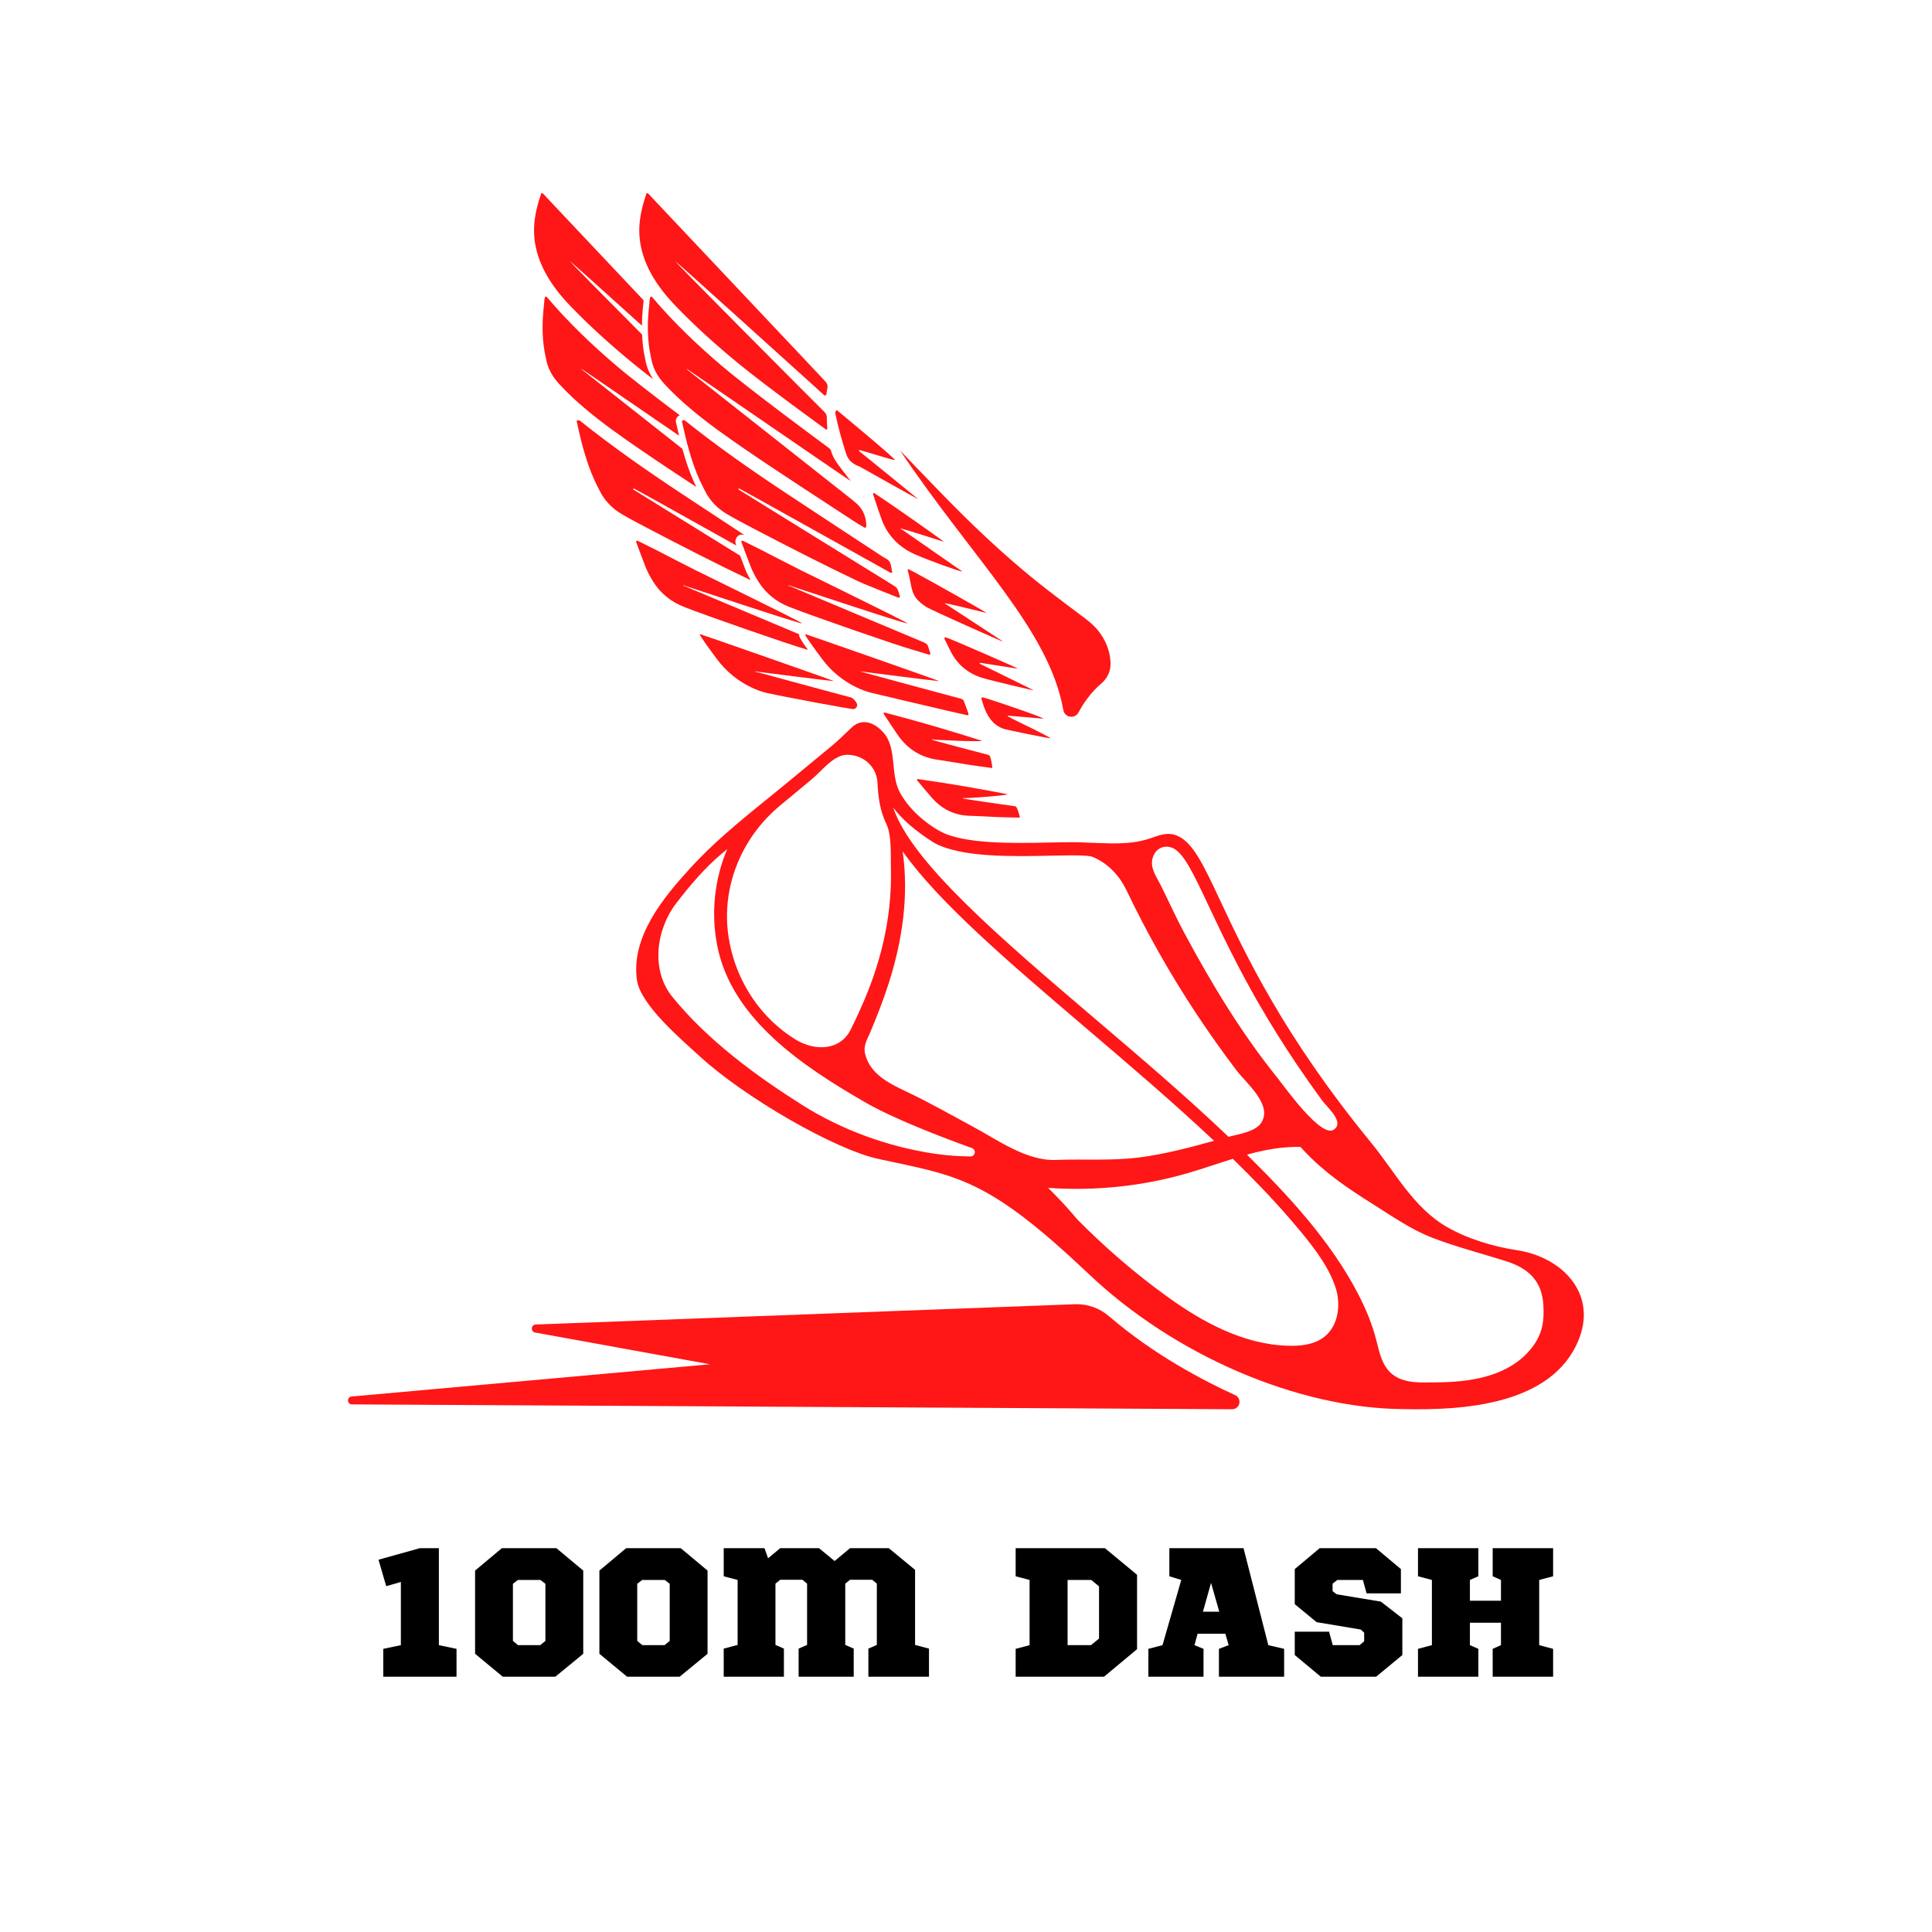 <svg xmlns="http://www.w3.org/2000/svg" xmlns:xlink="http://www.w3.org/1999/xlink" width="700" zoomAndPan="magnify" viewBox="0 0 525 525" height="700" preserveAspectRatio="xMidYMid meet" version="1.0"><defs><g/><clipPath id="8cf75d72b0"><path d="M 94.164 354 L 337 354 L 337 383 L 94.164 383 Z M 94.164 354 " clip-rule="nonzero"/></clipPath><clipPath id="fb856b775f"><path d="M 173 52.398 L 225 52.398 L 225 117 L 173 117 Z M 173 52.398 " clip-rule="nonzero"/></clipPath><clipPath id="9f40ab0f85"><path d="M 145 52.398 L 178 52.398 L 178 104 L 145 104 Z M 145 52.398 " clip-rule="nonzero"/></clipPath></defs><g clip-path="url(#8cf75d72b0)"><path fill="#ff1616" d="M 301.426 357.723 C 298.848 355.496 295.555 354.285 292.152 354.41 L 145.598 359.922 C 144.273 359.957 144.129 361.863 145.426 362.102 L 192.922 370.727 L 95.543 379.488 C 94.188 379.609 94.273 381.621 95.637 381.629 L 334.793 382.945 C 336.957 382.957 337.609 380.012 335.641 379.117 C 326.863 375.121 313.375 368.02 301.426 357.723 " fill-opacity="1" fill-rule="nonzero"/></g><path fill="#ff1616" d="M 293.082 193.582 C 296.004 188.148 299.305 185.734 299.559 185.488 C 301.035 184.043 301.824 182.301 301.777 180.211 C 301.703 177.352 300.77 174.781 299.195 172.434 C 298.082 170.77 296.617 169.367 295.02 168.168 C 291.59 165.598 288.16 163.031 284.773 160.41 C 275.559 153.281 267.016 145.391 258.809 137.121 C 254.336 132.617 244.914 122.742 244.578 122.414 L 244.574 122.414 C 264.719 152.336 285.059 171.098 288.945 192.941 C 289.316 195.031 292.082 195.449 293.082 193.582 " fill-opacity="1" fill-rule="nonzero"/><g clip-path="url(#fb856b775f)"><path fill="#ff1616" d="M 183.555 83.105 C 188.879 88.648 194.586 93.77 200.512 98.648 C 208.027 104.836 224.297 116.613 224.547 116.77 C 224.934 116.605 224.789 116.312 224.781 116.07 C 224.75 115.227 224.664 114.375 224.68 113.527 C 224.691 112.832 224.43 112.336 223.941 111.855 C 221.934 109.895 183.727 71.539 183.633 71.133 C 183.629 71.133 183.621 71.129 183.617 71.129 C 183.617 71.121 183.617 71.117 183.617 71.109 C 183.496 71.023 183.488 70.977 183.594 70.984 C 183.605 70.988 183.609 71.059 183.617 71.109 C 183.621 71.113 183.625 71.117 183.629 71.121 C 183.629 71.125 183.633 71.129 183.633 71.133 C 183.637 71.133 183.641 71.133 183.645 71.137 C 183.633 71.105 183.617 71.078 183.613 71.043 C 183.625 71.074 183.641 71.105 183.656 71.137 C 183.984 71.219 212.039 96.645 222.617 106.168 C 222.891 106.414 223.145 106.703 223.445 106.91 C 223.727 107.105 223.906 107.605 224.332 107.43 C 224.641 107.297 224.586 106.875 224.645 106.57 C 225.051 104.453 225.047 104.449 223.598 102.918 C 208.09 86.473 192.578 70.023 177.062 53.582 C 176.68 53.172 176.352 52.68 175.84 52.438 C 175.734 52.516 175.68 52.535 175.668 52.574 C 174.68 55.5 173.883 58.473 173.742 61.582 C 173.539 66.234 174.773 70.512 177.02 74.527 C 178.797 77.699 181.051 80.5 183.555 83.105 " fill-opacity="1" fill-rule="nonzero"/></g><path fill="#ff1616" d="M 177.551 81.133 C 177.352 80.898 177.199 80.598 176.832 80.543 C 176.43 81.215 176.527 81.984 176.441 82.707 C 175.938 86.941 175.844 91.18 176.562 95.402 C 176.688 96.133 176.863 96.855 176.992 97.586 C 177.461 100.18 178.734 102.348 180.484 104.266 C 182.73 106.73 185.18 108.992 187.727 111.141 C 192.297 115.004 197.18 118.438 202.102 121.828 C 211.945 128.594 222 135.043 231.988 141.594 C 232.871 142.168 233.773 142.723 234.688 143.25 C 235.215 143.562 235.43 143.395 235.41 142.75 C 235.34 140.406 234.52 138.398 232.766 136.824 C 232.332 136.434 231.883 136.062 231.43 135.703 C 219.164 125.984 186.812 100.52 186.645 100.367 C 186.613 100.34 186.617 100.273 186.605 100.227 C 186.695 100.203 231.066 130.777 231.176 130.699 C 230.141 129.359 229.07 128.047 228.066 126.676 C 227.129 125.395 226.234 124.07 225.82 122.5 C 225.68 121.965 225.25 121.75 224.883 121.477 C 223.012 120.098 203.535 105.723 196.082 99.371 C 189.473 93.738 183.199 87.754 177.551 81.133 " fill-opacity="1" fill-rule="nonzero"/><path fill="#ff1616" d="M 186.27 114.383 C 186.145 114.285 185.996 114.223 185.859 114.145 C 185.668 114.223 185.473 114.301 185.281 114.379 C 186.484 119.883 187.816 125.344 190.141 130.5 C 190.598 131.516 191.133 132.492 191.633 133.492 C 193.004 136.227 195.109 138.285 197.715 139.801 C 200.004 141.133 202.344 142.363 204.688 143.586 C 209.277 145.98 213.871 148.379 218.496 150.715 C 223.215 153.098 227.957 155.445 232.727 157.727 C 234.871 158.75 237.109 159.586 239.309 160.492 C 240.824 161.113 242.352 161.711 243.883 162.312 C 244.059 162.383 244.266 162.52 244.445 162.312 C 244.621 162.121 244.492 161.914 244.438 161.719 C 244.422 161.668 244.406 161.617 244.391 161.566 C 243.852 159.723 243.844 159.738 242.188 158.715 C 231.848 152.324 201.051 133.273 200.844 133.117 C 200.742 133.043 200.559 132.984 200.691 132.812 C 200.73 132.766 200.887 132.789 200.984 132.812 C 201.25 132.875 231.141 149.625 238.219 153.531 C 239.328 154.145 240.43 154.77 241.543 155.387 C 241.805 155.535 242.055 155.75 242.395 155.641 C 242.406 155.539 242.438 155.426 242.418 155.328 C 242.227 154.453 242.18 153.492 241.781 152.719 C 241.402 151.984 240.477 151.691 239.773 151.227 C 231.031 145.48 222.273 139.762 213.555 133.98 C 204.211 127.793 195.023 121.391 186.27 114.383 " fill-opacity="1" fill-rule="nonzero"/><path fill="#ff1616" d="M 217.391 154.84 C 213.895 153.09 210.434 151.266 206.953 149.484 C 205.355 148.664 203.742 147.875 202.129 147.078 C 201.953 146.992 201.742 146.957 201.57 146.902 C 201.406 147.086 201.453 147.234 201.508 147.387 C 202.328 149.57 203.121 151.762 203.977 153.938 C 204.539 155.367 205.262 156.73 206.082 158.031 C 208.121 161.285 210.965 163.543 214.523 164.945 C 220.383 167.254 242.656 175.02 247.941 176.543 C 249.52 176.992 251.078 177.492 252.586 177.953 C 252.938 177.652 252.777 177.402 252.703 177.164 C 252.555 176.711 252.355 176.27 252.254 175.805 C 252.102 175.168 251.695 174.824 251.121 174.594 C 249.699 174.02 214.844 159.359 214.844 159.359 C 214.703 159.32 214.551 159.293 214.418 159.23 C 214.336 159.191 214.285 159.098 214.219 159.027 C 214.312 159.008 246.277 169.688 246.617 169.406 C 245.367 168.504 220.559 156.426 217.391 154.84 " fill-opacity="1" fill-rule="nonzero"/><path fill="#ff1616" d="M 237.008 188.32 C 239.84 188.984 253.121 192.148 256.938 193.02 C 258.742 193.434 260.551 193.836 262.355 194.242 C 262.602 194.297 262.848 194.332 263.113 194.383 C 263.27 193.84 262.996 193.477 262.867 193.094 C 262.594 192.289 262.273 191.504 261.996 190.699 C 261.852 190.258 261.605 189.992 261.137 189.875 C 260.008 189.598 233.703 182.484 233.57 182.418 C 233.496 182.387 255.098 185.219 255.137 185.035 C 254.262 184.668 219.664 172.539 218.898 172.336 C 218.875 172.328 218.828 172.395 218.785 172.434 C 218.711 172.73 221.91 177.078 223.363 179.031 C 225.848 182.363 228.957 184.949 232.688 186.754 C 234.062 187.422 235.5 187.969 237.008 188.32 " fill-opacity="1" fill-rule="nonzero"/><path fill="#ff1616" d="M 244.016 199.809 C 246.648 203.547 250.195 205.809 254.762 206.449 C 257.535 206.836 260.297 207.359 263.066 207.789 C 265.25 208.125 267.445 208.402 269.648 208.715 C 269.645 207.906 269.262 206.07 269.027 205.543 C 268.902 205.277 268.688 205.152 268.422 205.086 C 267.703 204.906 253.203 201.137 253.215 200.984 C 253.23 200.805 253.664 200.953 253.664 200.953 C 254.199 201.082 266.598 201.656 266.793 201.289 C 257.973 198.492 249.129 195.887 240.207 193.582 C 240.023 193.992 240.262 194.176 240.395 194.383 C 241.594 196.195 242.766 198.027 244.016 199.809 " fill-opacity="1" fill-rule="nonzero"/><path fill="#ff1616" d="M 253.293 216.859 C 256.031 219.934 259.438 221.59 263.586 221.688 C 266.109 221.746 268.633 221.938 271.152 222.031 C 273.141 222.105 275.129 222.133 277.133 222.18 C 277.051 221.457 276.52 219.852 276.25 219.41 C 276.113 219.184 275.91 219.094 275.664 219.062 C 275.004 218.973 261.648 217.102 261.641 216.957 C 261.637 216.801 262.039 216.887 262.039 216.887 C 262.531 216.949 273.676 216.184 273.816 215.832 C 265.641 214.242 257.461 212.824 249.246 211.68 C 249.125 212.066 249.355 212.211 249.5 212.379 C 250.754 213.875 251.992 215.395 253.293 216.859 " fill-opacity="1" fill-rule="nonzero"/><path fill="#ff1616" d="M 256.473 147.223 L 256.473 147.219 C 256.469 147.07 243.82 138.125 237.445 133.906 C 237.113 134.227 237.309 134.469 237.379 134.676 C 238.078 136.797 238.758 138.922 239.523 141.016 C 241.156 145.488 244.242 148.668 248.523 150.586 C 252.141 152.207 261.273 155.504 261.504 155.309 C 257.484 152.508 245.141 143.918 245.141 143.918 C 245.098 143.914 245.035 143.922 245 143.898 C 244.887 143.816 244.781 143.719 244.672 143.629 C 244.828 143.445 256.07 147.094 256.473 147.223 " fill-opacity="1" fill-rule="nonzero"/><path fill="#ff1616" d="M 268.109 166.574 C 267.973 166.359 252.844 157.828 248.145 155.312 C 247.688 155.07 247.211 154.852 246.754 154.629 C 246.684 154.75 246.629 154.797 246.637 154.832 C 248.062 160.039 247.137 161.957 251.68 164.91 C 253.066 165.805 272.609 174.512 272.652 174.383 C 267.809 171.227 257.512 164.492 257.207 164.281 C 257.207 164.281 256.758 164.219 256.777 163.945 C 256.789 163.785 265.094 165.809 268.109 166.574 " fill-opacity="1" fill-rule="nonzero"/><path fill="#ff1616" d="M 233.562 126.766 C 233.562 126.766 249.16 135.555 249.523 135.641 C 249.523 135.641 233.477 122.551 233.383 122.52 C 233.418 122.449 233.445 122.32 233.492 122.312 C 233.863 122.254 242.152 124.934 243.203 125.039 C 243.406 124.668 227.434 111.48 227.434 111.48 C 227.082 111.551 227.074 111.875 226.961 112.121 C 227.688 115.914 228.758 119.617 229.926 123.297 C 230.496 125.098 231.816 126.18 233.562 126.766 " fill-opacity="1" fill-rule="nonzero"/><path fill="#ff1616" d="M 266.453 180.121 C 266.605 180.137 275.441 181.527 276.621 181.715 C 276.695 181.582 260.012 174.359 257.805 173.48 C 257.465 173.348 257.105 173.266 256.762 173.16 C 256.508 173.434 256.691 173.668 256.797 173.891 C 257.305 174.941 257.82 175.984 258.344 177.023 C 260.172 180.609 263.031 182.973 266.836 184.18 C 269.102 184.895 280.895 187.676 280.898 187.57 C 277.887 186.094 266.523 180.496 266.383 180.438 C 266.301 180.398 266.246 180.309 266.184 180.238 C 266.141 180.227 266.098 180.219 266.055 180.207 C 266.094 180.207 266.129 180.211 266.168 180.219 C 266.266 180.184 266.363 180.113 266.453 180.121 " fill-opacity="1" fill-rule="nonzero"/><path fill="#ff1616" d="M 285.57 200.645 C 284.215 199.727 277.191 196.355 275.156 195.355 C 274.875 195.219 274.621 195.035 274.348 194.867 C 274.215 194.824 274.07 194.801 273.945 194.734 C 273.883 194.699 273.871 194.586 273.836 194.508 C 273.879 194.496 273.93 194.469 273.973 194.477 C 274.164 194.512 281.746 195.113 283.531 195.293 C 283.375 194.902 272.926 191.34 268.594 189.949 C 268.09 189.785 267.578 189.648 267.07 189.508 C 266.859 189.453 266.641 189.668 266.695 189.875 C 267.273 191.93 267.941 193.941 269.297 195.633 C 270.176 196.738 271.297 197.531 272.609 198.012 C 273.648 198.391 285.57 200.758 285.57 200.645 " fill-opacity="1" fill-rule="nonzero"/><g clip-path="url(#9f40ab0f85)"><path fill="#ff1616" d="M 154.957 83.105 C 160.277 88.648 165.984 93.77 171.91 98.648 C 173.469 99.934 175.406 101.457 177.5 103.07 C 176.422 101.422 175.715 99.707 175.387 97.875 C 175.328 97.547 175.266 97.227 175.195 96.906 C 175.109 96.496 175.023 96.086 174.953 95.672 C 174.695 94.152 174.559 92.562 174.488 90.934 C 164.664 81.043 155.078 71.34 155.027 71.133 C 155.023 71.133 155.02 71.129 155.016 71.129 C 155.012 71.121 155.012 71.117 155.012 71.109 C 154.895 71.023 154.887 70.977 154.988 70.984 C 155 70.988 155.004 71.059 155.012 71.109 C 155.016 71.113 155.02 71.117 155.027 71.121 C 155.027 71.125 155.027 71.129 155.027 71.133 C 155.031 71.133 155.035 71.133 155.039 71.137 C 155.027 71.105 155.016 71.078 155.008 71.043 C 155.023 71.074 155.035 71.105 155.051 71.137 C 155.242 71.184 164.543 79.559 174.441 88.496 C 174.461 86.59 174.57 84.613 174.824 82.516 C 174.844 82.355 174.852 82.195 174.855 82.035 C 174.863 81.898 174.875 81.75 174.887 81.594 C 166.078 72.254 157.273 62.914 148.465 53.582 C 148.078 53.172 147.754 52.68 147.238 52.438 C 147.137 52.516 147.074 52.535 147.062 52.574 C 146.078 55.5 145.285 58.473 145.145 61.582 C 144.938 66.234 146.176 70.512 148.422 74.527 C 150.191 77.699 152.453 80.5 154.957 83.105 " fill-opacity="1" fill-rule="nonzero"/></g><path fill="#ff1616" d="M 184.664 112.871 L 184.715 112.852 C 178.5 108.16 171.359 102.68 167.484 99.371 C 160.871 93.738 154.598 87.754 148.953 81.133 C 148.75 80.898 148.594 80.598 148.23 80.543 C 147.824 81.215 147.926 81.984 147.84 82.707 C 147.336 86.941 147.246 91.18 147.961 95.402 C 148.086 96.133 148.262 96.855 148.395 97.586 C 148.859 100.18 150.137 102.348 151.879 104.266 C 154.133 106.73 156.574 108.992 159.125 111.141 C 163.699 115.004 168.578 118.438 173.5 121.828 C 178.699 125.398 183.957 128.883 189.234 132.34 C 189.035 131.949 188.836 131.562 188.652 131.168 C 187.285 128.137 186.273 125.035 185.43 121.965 C 172.301 111.609 158.156 100.473 158.047 100.367 C 158.012 100.34 158.016 100.273 158.004 100.227 C 158.055 100.211 172.184 109.926 184.52 118.391 C 184.227 117.16 183.953 115.934 183.688 114.727 C 183.516 113.953 183.93 113.168 184.664 112.871 " fill-opacity="1" fill-rule="nonzero"/><path fill="#ff1616" d="M 163.027 133.492 C 164.406 136.227 166.512 138.285 169.117 139.801 C 171.398 141.133 173.742 142.363 176.086 143.586 C 180.676 145.98 185.273 148.379 189.895 150.715 C 194.559 153.07 199.246 155.387 203.957 157.645 C 203.359 156.586 202.859 155.559 202.457 154.531 C 202 153.363 201.562 152.184 201.125 151.008 C 188.328 143.094 172.395 133.23 172.242 133.117 C 172.137 133.043 171.957 132.984 172.09 132.812 C 172.125 132.766 172.289 132.789 172.383 132.812 C 172.578 132.859 188.707 141.879 200.082 148.23 L 199.984 147.953 C 199.59 146.902 200.047 146.164 200.355 145.82 C 200.777 145.344 201.441 145.156 202.047 145.348 C 202.141 145.371 202.238 145.398 202.332 145.426 C 196.531 141.621 190.734 137.812 184.949 133.98 C 175.613 127.793 166.426 121.391 157.668 114.383 C 157.547 114.285 157.395 114.223 157.258 114.145 C 157.062 114.223 156.871 114.301 156.68 114.379 C 157.883 119.883 159.215 125.344 161.539 130.5 C 161.996 131.516 162.531 132.492 163.027 133.492 " fill-opacity="1" fill-rule="nonzero"/><path fill="#ff1616" d="M 175.371 153.938 C 175.938 155.367 176.664 156.73 177.48 158.031 C 179.523 161.285 182.363 163.543 185.922 164.945 C 191.781 167.254 214.051 175.02 219.34 176.543 C 219.41 176.562 219.48 176.582 219.551 176.602 C 217.359 173.57 217.07 172.902 217.141 172.344 C 207.016 168.098 186.246 159.359 186.246 159.359 C 186.102 159.32 185.949 159.293 185.816 159.23 C 185.734 159.191 185.684 159.098 185.617 159.027 C 185.711 159.008 217.676 169.688 218.016 169.406 C 216.766 168.504 191.957 156.426 188.793 154.84 C 185.293 153.09 181.832 151.266 178.355 149.484 C 176.754 148.664 175.141 147.875 173.531 147.078 C 173.348 146.992 173.141 146.957 172.969 146.902 C 172.809 147.086 172.855 147.234 172.91 147.387 C 173.723 149.57 174.516 151.762 175.371 153.938 " fill-opacity="1" fill-rule="nonzero"/><path fill="#ff1616" d="M 204.082 186.754 C 205.461 187.422 206.898 187.969 208.406 188.32 C 211.082 188.949 231.578 192.844 232.078 192.695 C 234.223 191.707 231.648 189.652 231.418 189.582 C 230.594 189.324 229.742 189.133 228.91 188.91 C 226.375 188.227 223.836 187.543 221.301 186.859 C 216.355 185.52 211.406 184.191 206.465 182.832 C 205.996 182.707 205.414 182.633 204.969 182.418 C 204.895 182.387 226.496 185.219 226.539 185.035 C 225.66 184.668 191.066 172.539 190.301 172.336 C 190.273 172.328 190.227 172.395 190.184 172.434 C 190.109 172.73 193.305 177.078 194.766 179.031 C 197.246 182.363 200.359 184.949 204.082 186.754 " fill-opacity="1" fill-rule="nonzero"/><path fill="#ff1616" d="M 418.949 360.938 C 418.898 361.133 418.844 361.32 418.785 361.516 C 418.043 363.906 416.605 366.039 414.859 367.836 C 408.609 374.262 399.07 375.562 390.527 375.637 C 386.52 375.668 381.793 376.105 378.434 373.504 C 375.613 371.316 374.863 367.648 374.043 364.367 C 372.922 359.891 371.133 355.602 369.004 351.516 C 361.551 337.215 350.234 325.016 338.844 313.766 C 343.652 312.441 348.496 311.527 353.422 311.676 C 353.73 312.016 354.035 312.355 354.344 312.691 C 359.637 318.398 366.09 322.832 372.652 326.945 C 378.055 330.336 383.344 334.09 389.34 336.391 C 395.758 338.852 402.43 340.574 409.012 342.629 C 415.289 344.59 418.969 347.988 419.387 354.531 C 419.523 356.672 419.488 358.863 418.949 360.938 Z M 359.812 363.316 C 357.125 365.402 353.5 365.789 350.094 365.695 C 337.902 365.367 326.812 359.301 317.168 352.34 C 308.488 346.074 300.332 339.039 292.809 331.426 C 290.297 328.426 287.621 325.559 284.828 322.793 C 297.621 323.688 310.582 322.34 322.871 318.754 C 326.91 317.578 330.941 316.156 335 314.895 C 340.52 320.27 345.891 325.812 350.906 331.66 C 355.363 336.859 361.012 343.551 363.02 350.184 C 364.414 354.77 363.602 360.379 359.812 363.316 Z M 264.125 311.98 C 265.352 312.418 265.043 314.246 263.738 314.246 C 261.09 314.242 257.676 314.066 253.758 313.477 C 241.289 311.598 228.789 307.078 218.047 300.305 C 205.422 292.34 192.277 282.672 182.715 270.898 C 176.766 263.582 178.285 252.559 183.789 245.398 C 187.395 240.711 191.738 235.578 196.32 231.812 L 197.609 230.746 C 194.137 238.93 193.148 248.145 194.926 257.082 C 198.902 277.09 218.434 289.887 234.938 299.453 C 242.93 304.09 256.539 309.254 264.125 311.98 Z M 220.59 211.754 C 223.352 209.473 226.578 205.008 230.355 205.098 C 234.773 205.203 238.219 208.379 238.445 212.723 C 238.668 216.816 239.098 220.191 240.895 223.984 C 242.344 227.031 242 232.344 242.094 235.672 C 242.195 239.266 242.047 242.867 241.66 246.434 C 240.957 252.883 239.461 259.227 237.34 265.352 C 235.633 270.273 233.52 275.035 231.215 279.703 C 228.348 285.523 221.453 285.73 216.141 282.457 C 206.969 276.805 200.461 267.301 198.289 256.371 C 198.18 255.82 198.078 255.27 197.996 254.715 C 195.879 241.238 201.41 227.688 211.902 218.961 C 214.922 216.453 218.281 213.664 220.59 211.754 Z M 329.895 310 C 323.16 311.859 316.422 313.656 309.492 314.535 C 302.082 315.477 294.309 314.906 286.918 315.199 C 278.922 315.52 271.051 309.73 264.324 306.125 C 258.512 303.004 252.777 299.719 246.816 296.879 C 242.082 294.613 236.508 292.152 235.09 286.406 C 234.543 284.18 235.566 282.668 236.445 280.586 C 238.336 276.105 240.113 271.582 241.582 266.945 C 245.219 255.477 246.992 243.328 245.289 231.344 C 255.109 245.254 274.246 261.578 295.242 279.48 C 306.953 289.469 318.688 299.449 329.895 310 Z M 253.812 229.012 C 253.844 229.031 253.875 229.051 253.906 229.066 C 261.191 233.047 275.234 232.742 285.484 232.52 C 289.113 232.445 292.84 232.363 295.09 232.539 L 295.145 232.543 C 295.949 232.609 296.562 232.707 296.906 232.852 C 297.184 232.969 297.453 233.094 297.727 233.223 C 301.262 234.902 304.246 238.008 306.137 241.965 C 311.652 253.531 317.984 264.703 325.043 275.398 C 328.551 280.711 332.234 285.902 336.094 290.969 C 338.656 294.336 345.727 300.109 342.84 304.93 C 341.246 307.594 336.559 308.164 333.832 308.914 C 322.105 297.73 309.738 287.227 297.41 276.715 C 271.926 254.988 247.637 234.273 242.711 219.43 C 244.883 222.359 248.336 225.555 253.812 229.012 Z M 313.508 232.367 C 314.406 230.488 316.316 229.594 318.453 230.352 C 321.539 231.453 324.297 237.34 328.477 246.246 C 332.609 255.059 336.918 263.781 341.773 272.227 C 345.125 278.055 348.688 283.758 352.445 289.332 C 354.656 292.609 356.93 295.84 359.266 299.027 C 360.664 300.934 365.449 304.91 362.453 306.977 C 358.996 309.367 349.035 295.27 347.035 292.777 C 342.262 286.844 337.883 280.598 333.801 274.176 C 329.512 267.422 325.551 260.473 321.773 253.426 C 319.516 249.223 317.559 244.84 315.43 240.57 C 314.273 238.254 312.406 235.824 313.227 233.102 C 313.305 232.844 313.398 232.598 313.508 232.367 Z M 428.805 350.562 C 425.953 344.828 419.559 340.852 412.293 339.746 C 405.859 338.766 398.871 336.68 393.211 333.434 C 384.066 328.191 379.074 318.43 372.594 310.52 C 348.848 281.543 338.445 259.363 331.559 244.688 C 326.84 234.621 323.988 228.543 319.543 226.965 C 316.895 226.023 314.719 227.125 312.246 227.918 C 306.652 229.711 301.027 229.129 295.27 228.969 C 293.066 228.793 289.895 228.848 285.398 228.941 C 275.539 229.152 262.055 229.445 255.531 225.922 C 251.289 223.633 246.867 219.691 244.523 215.324 C 241.832 210.309 243.84 203.273 240.051 199.051 C 237.383 196.074 234.066 195.188 231.445 197.684 C 229.648 199.391 227.898 201.137 225.988 202.715 L 214.559 212.156 C 205.215 219.883 195.777 226.93 187.559 235.922 C 180.188 243.98 171.461 254.566 173.07 266.285 C 174 273.035 185.176 282.492 190.227 287.113 C 202.488 298.332 226.898 312.359 238.598 314.902 C 240.027 315.215 241.398 315.508 242.727 315.789 C 261.32 319.746 269.805 321.551 295.566 345.918 C 318.914 368.223 352.609 382.738 381.387 382.91 C 397.629 383.285 421.891 381.785 429.012 364.008 C 431.031 358.965 430.699 354.371 428.805 350.562 " fill-opacity="1" fill-rule="nonzero"/><g fill="#000000" fill-opacity="1"><g transform="translate(100.65, 455.632)"><g><path d="M 23.406 0 L 23.406 -7.578 L 18.609 -8.578 L 18.609 -34.938 L 13.469 -34.938 L 2.203 -31.797 L 4.297 -24.609 L 8.281 -25.75 L 8.281 -8.578 L 3.5 -7.578 L 3.5 0 Z M 23.406 0 "/></g></g></g><g fill="#000000" fill-opacity="1"><g transform="translate(126.896, 455.632)"><g><path d="M 31.594 -6.234 L 31.594 -28.844 L 24.297 -34.938 L 9.484 -34.938 L 2.203 -28.844 L 2.203 -6.234 L 9.734 0 L 24 0 C 25.27 -1.031 26.535 -2.066 27.797 -3.109 C 29.055 -4.16 30.32 -5.203 31.594 -6.234 Z M 19.969 -26.297 L 21.312 -25.25 L 21.312 -9.734 L 19.906 -8.578 L 13.875 -8.578 L 12.484 -9.734 L 12.484 -25.25 L 13.828 -26.297 Z M 19.969 -26.297 "/></g></g></g><g fill="#000000" fill-opacity="1"><g transform="translate(160.677, 455.632)"><g><path d="M 31.594 -6.234 L 31.594 -28.844 L 24.297 -34.938 L 9.484 -34.938 L 2.203 -28.844 L 2.203 -6.234 L 9.734 0 L 24 0 C 25.27 -1.031 26.535 -2.066 27.797 -3.109 C 29.055 -4.16 30.32 -5.203 31.594 -6.234 Z M 19.969 -26.297 L 21.312 -25.25 L 21.312 -9.734 L 19.906 -8.578 L 13.875 -8.578 L 12.484 -9.734 L 12.484 -25.25 L 13.828 -26.297 Z M 19.969 -26.297 "/></g></g></g><g fill="#000000" fill-opacity="1"><g transform="translate(194.457, 455.632)"><g><path d="M 28.094 -34.938 L 17.562 -34.938 L 14.266 -32.188 L 13.281 -34.938 L 2.203 -34.938 L 2.203 -27.297 L 5.984 -26.297 L 5.984 -8.641 L 2.203 -7.641 L 2.203 0 L 18.562 0 L 18.562 -7.641 L 16.266 -8.641 L 16.266 -25.297 L 17.562 -26.344 L 23.609 -26.344 L 24.859 -25.297 L 24.859 -8.641 L 22.562 -7.641 L 22.562 0 L 37.531 0 L 37.531 -7.641 L 35.234 -8.641 L 35.234 -25.297 L 36.531 -26.344 L 42.562 -26.344 L 43.812 -25.297 L 43.812 -8.641 L 41.516 -7.641 L 41.516 0 L 57.984 0 L 57.984 -7.641 L 54.203 -8.641 L 54.203 -29.047 L 47.062 -34.938 L 36.531 -34.938 L 32.344 -31.438 Z M 28.094 -34.938 "/></g></g></g><g fill="#000000" fill-opacity="1"><g transform="translate(254.633, 455.632)"><g/></g></g><g fill="#000000" fill-opacity="1"><g transform="translate(273.794, 455.632)"><g><path d="M 35.188 -7.484 L 35.188 -27.703 L 26.453 -34.938 L 2.203 -34.938 L 2.203 -27.297 L 5.984 -26.297 L 5.984 -8.578 L 2.203 -7.578 L 2.203 0 L 26.203 0 Z M 16.312 -26.297 L 22.75 -26.297 L 24.859 -24.547 L 24.859 -10.375 L 22.656 -8.578 L 16.312 -8.578 Z M 16.312 -26.297 "/></g></g></g><g fill="#000000" fill-opacity="1"><g transform="translate(311.167, 455.632)"><g><path d="M 33.484 -8.578 L 26.75 -34.938 L 6.594 -34.938 L 6.594 -27.297 L 9.828 -26.297 L 4.734 -8.578 L 0.891 -7.578 L 0.891 0 L 15.875 0 L 15.875 -7.578 L 13.422 -8.578 L 14.266 -11.672 L 21.812 -11.672 L 22.703 -8.578 L 20.062 -7.578 L 20.062 0 L 37.781 0 L 37.781 -7.578 Z M 17.922 -25.5 L 20.156 -17.672 L 15.719 -17.672 Z M 17.922 -25.5 "/></g></g></g><g fill="#000000" fill-opacity="1"><g transform="translate(349.837, 455.632)"><g><path d="M 30.844 -29.25 L 24.062 -34.938 L 8.781 -34.938 L 2 -29.25 L 2 -19.719 L 7.938 -14.828 L 19.906 -12.828 L 20.859 -11.984 L 20.859 -9.625 L 19.609 -8.578 L 12.328 -8.578 L 11.328 -12.234 L 2 -12.234 L 2 -5.891 L 9.078 0 L 24.109 0 L 31.234 -5.891 L 31.234 -15.875 L 25.406 -20.406 L 13.375 -22.406 L 12.281 -23.25 L 12.281 -25.297 L 13.578 -26.297 L 20.516 -26.297 L 21.516 -22.656 L 30.844 -22.656 Z M 30.844 -29.25 "/></g></g></g><g fill="#000000" fill-opacity="1"><g transform="translate(383.119, 455.632)"><g><path d="M 38.922 -27.297 L 38.922 -34.938 L 22.5 -34.938 L 22.5 -27.297 L 24.75 -26.297 L 24.75 -20.656 L 16.312 -20.656 L 16.312 -26.297 L 18.609 -27.297 L 18.609 -34.938 L 2.203 -34.938 L 2.203 -27.297 L 5.984 -26.297 L 5.984 -8.578 L 2.203 -7.578 L 2.203 0 L 18.609 0 L 18.609 -7.578 L 16.312 -8.578 L 16.312 -14.672 L 24.75 -14.672 L 24.75 -8.578 L 22.5 -7.578 L 22.5 0 L 38.922 0 L 38.922 -7.578 L 35.141 -8.578 L 35.141 -26.297 Z M 38.922 -27.297 "/></g></g></g></svg>